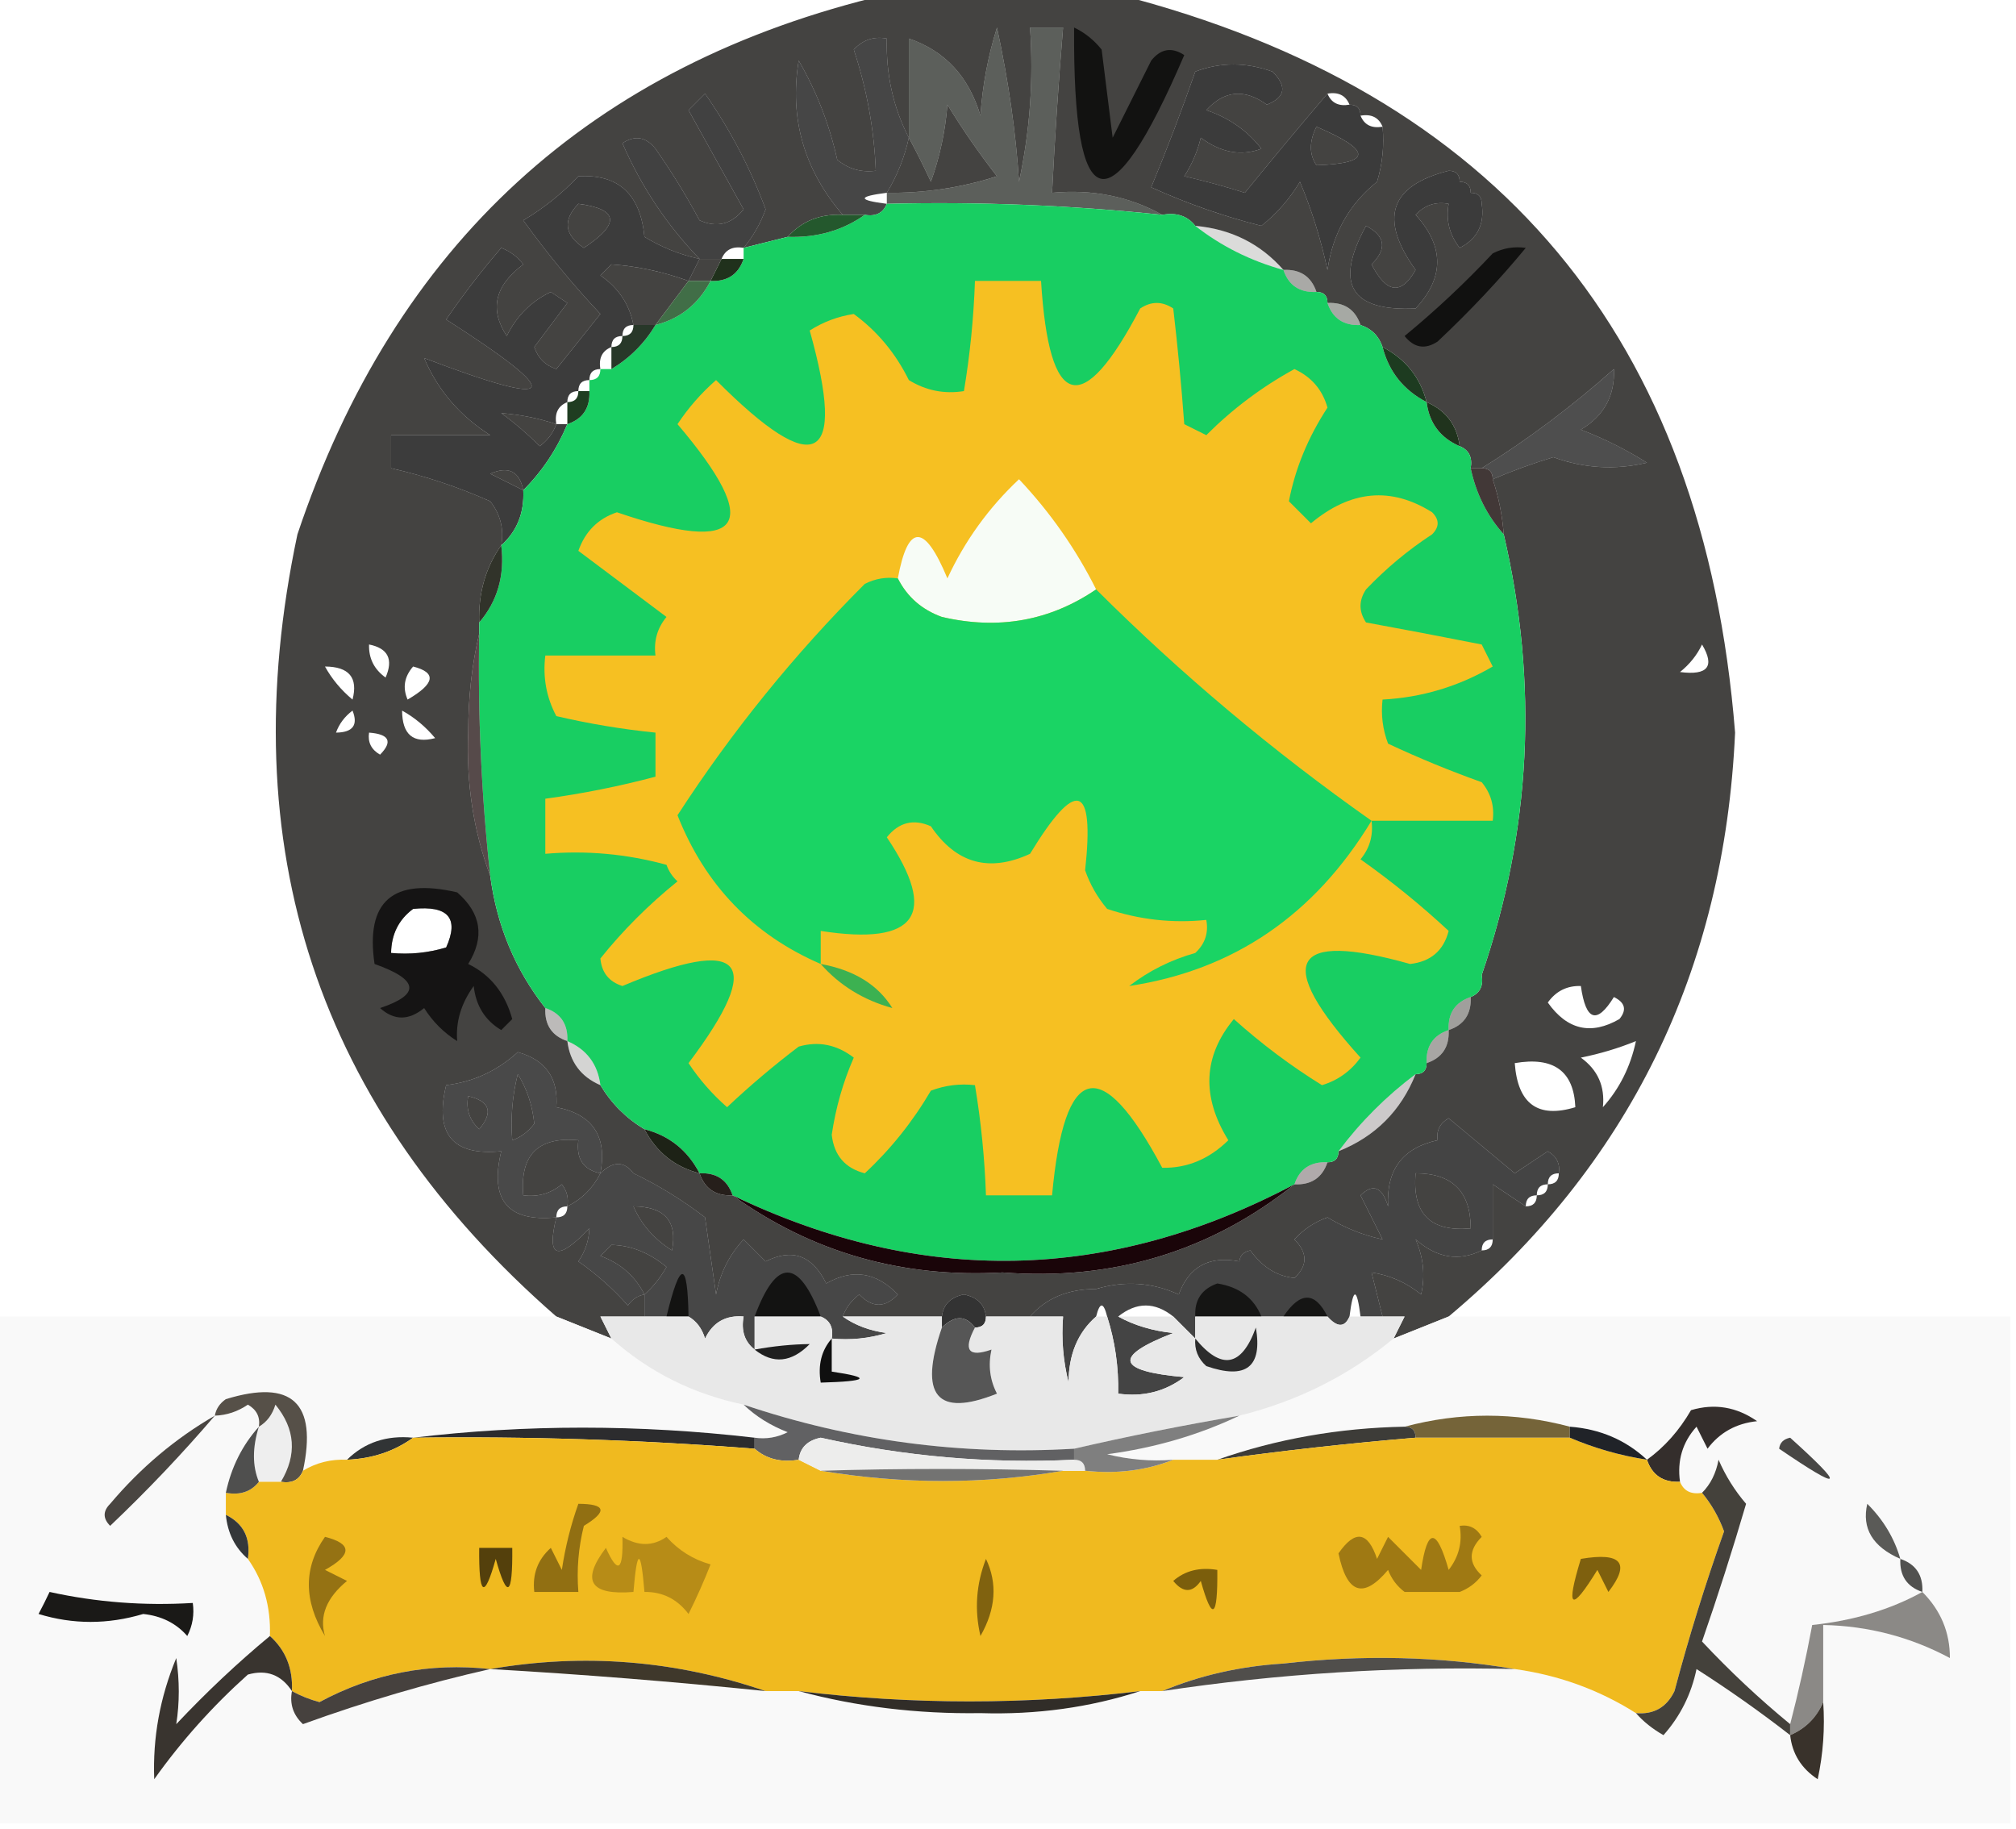 <?xml version="1.0" encoding="UTF-8"?>
<!DOCTYPE svg PUBLIC "-//W3C//DTD SVG 1.1//EN" "http://www.w3.org/Graphics/SVG/1.1/DTD/svg11.dtd">
<svg xmlns="http://www.w3.org/2000/svg" version="1.1" width="183px" height="166px" style="shape-rendering:geometricPrecision; text-rendering:geometricPrecision; image-rendering:optimizeQuality; fill-rule:evenodd; clip-rule:evenodd" xmlns:xlink="http://www.w3.org/1999/xlink">
<g><path style="opacity:0.78" fill="#100f0c" d="M 80.5,-0.5 C 87.5,-0.5 94.5,-0.5 101.5,-0.5C 135.987,8.341 154.654,30.675 157.5,66.5C 156.526,88.113 147.859,105.78 131.5,119.5C 129.833,120.167 128.167,120.833 126.5,121.5C 126.833,120.833 127.167,120.167 127.5,119.5C 130.447,118.219 132.781,116.219 134.5,113.5C 135.167,113.5 135.5,113.167 135.5,112.5C 136.833,111.833 137.833,110.833 138.5,109.5C 139.167,109.5 139.5,109.167 139.5,108.5C 140.167,108.5 140.5,108.167 140.5,107.5C 141.167,107.5 141.5,107.167 141.5,106.5C 142.364,105.312 143.364,104.145 144.5,103C 138.261,104.303 135.428,101.803 136,95.5C 137.113,94.695 138.279,94.028 139.5,93.5C 138.37,88.927 140.037,85.761 144.5,84C 142.384,82.829 141.718,81.329 142.5,79.5C 145.032,82.229 148.032,84.229 151.5,85.5C 148.564,85.133 145.564,85.633 142.5,87C 143.252,87.671 143.586,88.504 143.5,89.5C 146.702,87.168 148.869,88.168 150,92.5C 154.084,83.244 155.751,73.577 155,63.5C 150.668,64.832 147.168,67.332 144.5,71C 143.5,71.667 142.5,71.667 141.5,71C 142.833,69.16 142.666,68.66 141,69.5C 140.099,76.372 137.933,82.705 134.5,88.5C 138.997,75.394 139.664,62.061 136.5,48.5C 139.319,54.037 140.652,60.037 140.5,66.5C 141.552,66.65 142.552,66.483 143.5,66C 146.64,63.772 149.306,61.105 151.5,58C 152.448,57.517 153.448,57.35 154.5,57.5C 154.007,48.688 151.34,40.688 146.5,33.5C 146.068,32.291 145.401,31.291 144.5,30.5C 143.593,34.431 142.426,34.431 141,30.5C 138.305,32.694 135.472,34.694 132.5,36.5C 132.167,36 131.833,35.5 131.5,35C 133.951,32.602 136.618,30.436 139.5,28.5C 138.068,26.703 138.401,25.37 140.5,24.5C 140.167,23.5 139.5,22.833 138.5,22.5C 137.5,20.833 136.167,19.5 134.5,18.5C 134.5,17.833 134.167,17.5 133.5,17.5C 133.5,16.833 133.167,16.5 132.5,16.5C 132.5,15.833 132.167,15.5 131.5,15.5C 129.777,13.782 127.777,12.449 125.5,11.5C 125.158,10.662 124.492,10.328 123.5,10.5C 123.5,9.833 123.167,9.5 122.5,9.5C 122.158,8.662 121.492,8.328 120.5,8.5C 119.22,7.069 117.553,6.402 115.5,6.5C 83.462,-4.989 57.295,3.011 37,30.5C 31.539,39.049 28.372,48.382 27.5,58.5C 28.93,58.421 30.264,58.754 31.5,59.5C 32.148,57.851 33.148,56.517 34.5,55.5C 35.439,57.053 36.606,58.387 38,59.5C 42.419,59.269 42.586,60.769 38.5,64C 40.037,65.11 40.703,66.61 40.5,68.5C 37.159,67.843 35.159,69.176 34.5,72.5C 33.561,70.947 32.394,69.613 31,68.5C 26.581,68.731 26.415,67.231 30.5,64C 28.951,62.786 27.785,61.286 27,59.5C 25.109,84.709 34.275,104.709 54.5,119.5C 54.833,120.167 55.167,120.833 55.5,121.5C 53.833,120.833 52.167,120.167 50.5,119.5C 28.806,100.583 20.972,76.916 27,48.5C 35.833,22.161 53.666,5.828 80.5,-0.5 Z M 115.5,6.5 C 117.553,6.402 119.22,7.069 120.5,8.5C 118.029,11.391 115.529,14.391 113,17.5C 111.189,16.922 109.355,16.422 107.5,16C 108.191,14.933 108.691,13.766 109,12.5C 110.832,13.858 112.665,14.192 114.5,13.5C 113.221,11.854 111.555,10.687 109.5,10C 111.138,8.199 112.972,8.032 115,9.5C 116.683,8.824 116.85,7.824 115.5,6.5 Z M 115.5,6.5 C 113.105,5.637 110.771,5.637 108.5,6.5C 107.26,10.056 105.927,13.556 104.5,17C 107.731,18.466 111.065,19.633 114.5,20.5C 115.892,19.395 117.059,18.061 118,16.5C 119.062,19.029 119.895,21.696 120.5,24.5C 120.983,21.177 122.483,18.51 125,16.5C 125.494,14.866 125.66,13.199 125.5,11.5C 127.777,12.449 129.777,13.782 131.5,15.5C 126.152,16.844 125.152,19.844 128.5,24.5C 127.193,26.807 125.86,26.64 124.5,24C 125.923,22.588 125.756,21.421 124,20.5C 121.106,25.783 122.606,28.283 128.5,28C 131.113,25.205 131.113,22.371 128.5,19.5C 129.325,18.614 130.325,18.281 131.5,18.5C 131.238,19.978 131.571,21.311 132.5,22.5C 134.111,21.68 134.778,20.346 134.5,18.5C 136.167,19.5 137.5,20.833 138.5,22.5C 139.5,22.833 140.167,23.5 140.5,24.5C 138.401,25.37 138.068,26.703 139.5,28.5C 136.618,30.436 133.951,32.602 131.5,35C 131.833,35.5 132.167,36 132.5,36.5C 135.472,34.694 138.305,32.694 141,30.5C 142.426,34.431 143.593,34.431 144.5,30.5C 145.401,31.291 146.068,32.291 146.5,33.5C 142.681,36.898 138.681,39.898 134.5,42.5C 134.167,42.5 133.833,42.5 133.5,42.5C 133.672,41.508 133.338,40.842 132.5,40.5C 132.262,38.596 131.262,37.262 129.5,36.5C 128.92,34.251 127.587,32.585 125.5,31.5C 125.167,30.5 124.5,29.833 123.5,29.5C 123.027,28.094 122.027,27.427 120.5,27.5C 120.5,26.833 120.167,26.5 119.5,26.5C 119.027,25.094 118.027,24.427 116.5,24.5C 114.421,22.127 111.754,20.794 108.5,20.5C 107.791,19.596 106.791,19.263 105.5,19.5C 102.493,17.826 99.159,17.159 95.5,17.5C 95.751,12.493 96.084,7.493 96.5,2.5C 95.5,2.5 94.5,2.5 93.5,2.5C 93.827,7.214 93.493,11.88 92.5,16.5C 92.223,12.086 91.556,7.419 90.5,2.5C 89.682,5.107 89.182,7.774 89,10.5C 87.942,6.947 85.775,4.614 82.5,3.5C 82.5,6.5 82.5,9.5 82.5,12.5C 81.087,9.781 80.42,6.781 80.5,3.5C 79.325,3.281 78.325,3.614 77.5,4.5C 78.681,8.072 79.348,11.738 79.5,15.5C 78.178,15.67 77.011,15.337 76,14.5C 75.284,11.28 74.117,8.28 72.5,5.5C 71.645,10.741 72.978,15.408 76.5,19.5C 74.447,19.402 72.78,20.069 71.5,21.5C 70.167,21.833 68.833,22.167 67.5,22.5C 68.355,21.469 69.022,20.303 69.5,19C 68.121,15.28 66.287,11.78 64,8.5C 63.5,9 63,9.5 62.5,10C 64.167,13 65.833,16 67.5,19C 66.407,20.365 65.074,20.699 63.5,20C 62.292,17.75 60.959,15.583 59.5,13.5C 58.635,12.417 57.635,12.251 56.5,13C 58.224,16.959 60.557,20.459 63.5,23.5C 61.742,23.123 60.075,22.456 58.5,21.5C 58.129,17.619 56.129,15.786 52.5,16C 51.016,17.574 49.349,18.907 47.5,20C 49.645,22.979 51.978,25.812 54.5,28.5C 53.167,30.167 51.833,31.833 50.5,33.5C 49.5,33.167 48.833,32.5 48.5,31.5C 49.5,30.167 50.5,28.833 51.5,27.5C 51,27.167 50.5,26.833 50,26.5C 48.233,27.34 46.899,28.673 46,30.5C 44.411,28.088 44.911,25.922 47.5,24C 46.975,23.308 46.308,22.808 45.5,22.5C 43.712,24.576 42.046,26.743 40.5,29C 51.477,36.021 50.81,37.188 38.5,32.5C 39.74,35.412 41.74,37.746 44.5,39.5C 41.5,39.5 38.5,39.5 35.5,39.5C 35.5,40.5 35.5,41.5 35.5,42.5C 38.573,43.199 41.573,44.199 44.5,45.5C 45.429,46.689 45.762,48.022 45.5,49.5C 44.076,51.514 43.41,53.848 43.5,56.5C 43.5,56.833 43.5,57.167 43.5,57.5C 42.835,60.314 42.502,63.314 42.5,66.5C 42.316,71.107 42.983,75.441 44.5,79.5C 45.097,84.017 46.763,88.017 49.5,91.5C 49.427,93.027 50.094,94.027 51.5,94.5C 51.738,96.404 52.738,97.738 54.5,98.5C 55.5,100.167 56.833,101.5 58.5,102.5C 59.585,104.587 61.251,105.92 63.5,106.5C 63.973,107.906 64.973,108.573 66.5,108.5C 73.717,113.684 81.883,116.017 91,115.5C 101.003,116.277 109.836,113.611 117.5,107.5C 119.027,107.573 120.027,106.906 120.5,105.5C 121.167,105.5 121.5,105.167 121.5,104.5C 124.833,103.167 127.167,100.833 128.5,97.5C 129.167,97.5 129.5,97.167 129.5,96.5C 130.906,96.027 131.573,95.027 131.5,93.5C 132.906,93.027 133.573,92.027 133.5,90.5C 134.338,90.158 134.672,89.492 134.5,88.5C 137.933,82.705 140.099,76.372 141,69.5C 142.666,68.66 142.833,69.16 141.5,71C 142.5,71.667 143.5,71.667 144.5,71C 147.168,67.332 150.668,64.832 155,63.5C 155.751,73.577 154.084,83.244 150,92.5C 148.869,88.168 146.702,87.168 143.5,89.5C 143.586,88.504 143.252,87.671 142.5,87C 145.564,85.633 148.564,85.133 151.5,85.5C 148.032,84.229 145.032,82.229 142.5,79.5C 141.718,81.329 142.384,82.829 144.5,84C 140.037,85.761 138.37,88.927 139.5,93.5C 138.279,94.028 137.113,94.695 136,95.5C 135.428,101.803 138.261,104.303 144.5,103C 143.364,104.145 142.364,105.312 141.5,106.5C 141.631,105.624 141.298,104.957 140.5,104.5C 139.5,105.167 138.5,105.833 137.5,106.5C 135.5,104.833 133.5,103.167 131.5,101.5C 130.702,101.957 130.369,102.624 130.5,103.5C 127.325,104.182 125.825,106.182 126,109.5C 125.465,107.729 124.631,107.396 123.5,108.5C 124.18,109.86 124.847,111.193 125.5,112.5C 123.742,112.123 122.075,111.456 120.5,110.5C 119.328,110.919 118.328,111.585 117.5,112.5C 118.711,113.72 118.711,114.887 117.5,116C 115.924,115.848 114.591,115.015 113.5,113.5C 112.893,113.624 112.56,113.957 112.5,114.5C 109.762,113.965 107.928,114.965 107,117.5C 104.599,116.398 102.099,116.231 99.5,117C 96.949,117.002 94.949,117.836 93.5,119.5C 92.167,119.5 90.833,119.5 89.5,119.5C 89.38,118.414 88.713,117.747 87.5,117.5C 86.287,117.747 85.62,118.414 85.5,119.5C 82.5,119.5 79.5,119.5 76.5,119.5C 76.783,118.711 77.283,118.044 78,117.5C 79.183,118.731 80.349,118.731 81.5,117.5C 79.549,115.467 77.382,115.134 75,116.5C 73.742,113.945 71.909,113.278 69.5,114.5C 68.833,113.833 68.167,113.167 67.5,112.5C 66.194,113.912 65.36,115.579 65,117.5C 64.667,115.167 64.333,112.833 64,110.5C 61.931,108.915 59.764,107.581 57.5,106.5C 56.652,105.375 55.652,105.375 54.5,106.5C 55.138,103.144 53.804,101.144 50.5,100.5C 50.707,97.873 49.54,96.207 47,95.5C 45.14,97.201 42.973,98.201 40.5,98.5C 39.425,102.938 41.092,104.938 45.5,104.5C 44.425,108.938 46.092,110.938 50.5,110.5C 49.588,114.204 50.588,114.538 53.5,111.5C 53.461,112.583 53.127,113.583 52.5,114.5C 54.149,115.648 55.649,116.981 57,118.5C 57.383,117.944 57.883,117.611 58.5,117.5C 58.5,118.167 58.5,118.833 58.5,119.5C 57.167,119.5 55.833,119.5 54.5,119.5C 34.275,104.709 25.109,84.709 27,59.5C 27.785,61.286 28.951,62.786 30.5,64C 26.415,67.231 26.581,68.731 31,68.5C 32.394,69.613 33.561,70.947 34.5,72.5C 35.159,69.176 37.159,67.843 40.5,68.5C 40.703,66.61 40.037,65.11 38.5,64C 42.586,60.769 42.419,59.269 38,59.5C 36.606,58.387 35.439,57.053 34.5,55.5C 33.148,56.517 32.148,57.851 31.5,59.5C 30.264,58.754 28.93,58.421 27.5,58.5C 28.372,48.382 31.539,39.049 37,30.5C 57.295,3.011 83.462,-4.989 115.5,6.5 Z M 80.5,17.5 C 81.441,15.95 82.108,14.284 82.5,12.5C 83.161,13.717 83.828,15.051 84.5,16.5C 85.314,14.234 85.814,11.9 86,9.5C 87.377,11.754 88.877,13.921 90.5,16C 87.243,17.043 83.91,17.543 80.5,17.5 Z M 119.5,11.5 C 124.552,13.663 124.552,14.83 119.5,15C 118.829,14.014 118.829,12.847 119.5,11.5 Z M 52.5,18.5 C 56.157,18.974 56.324,20.307 53,22.5C 51.232,21.318 51.065,19.985 52.5,18.5 Z M 62.5,25.5 C 61.5,26.833 60.5,28.167 59.5,29.5C 58.833,29.5 58.167,29.5 57.5,29.5C 57.141,27.629 56.141,26.129 54.5,25C 54.833,24.667 55.167,24.333 55.5,24C 57.831,24.157 60.164,24.657 62.5,25.5 Z M 63.5,23.5 C 64.167,23.5 64.833,23.5 65.5,23.5C 65.167,24.167 64.833,24.833 64.5,25.5C 63.833,25.5 63.167,25.5 62.5,25.5C 62.833,24.833 63.167,24.167 63.5,23.5 Z M 146.5,33.5 C 151.34,40.688 154.007,48.688 154.5,57.5C 153.448,57.35 152.448,57.517 151.5,58C 149.306,61.105 146.64,63.772 143.5,66C 142.552,66.483 141.552,66.65 140.5,66.5C 140.652,60.037 139.319,54.037 136.5,48.5C 136.371,46.784 136.038,45.117 135.5,43.5C 137.267,42.743 139.1,42.077 141,41.5C 143.787,42.517 146.62,42.684 149.5,42C 147.623,40.815 145.623,39.815 143.5,39C 145.607,37.736 146.607,35.903 146.5,33.5 Z M 45.5,37.5 C 47.216,37.629 48.883,37.962 50.5,38.5C 50.217,39.289 49.717,39.956 49,40.5C 47.855,39.364 46.688,38.364 45.5,37.5 Z M 47.5,44.5 C 46.527,44.013 45.527,43.513 44.5,43C 46.157,42.275 47.157,42.775 47.5,44.5 Z M 33.5,58.5 C 35.225,58.843 35.725,59.843 35,61.5C 33.961,60.756 33.461,59.756 33.5,58.5 Z M 154.5,58.5 C 155.688,60.496 155.021,61.329 152.5,61C 153.381,60.292 154.047,59.458 154.5,58.5 Z M 29.5,60.5 C 31.686,60.511 32.519,61.511 32,63.5C 30.955,62.627 30.122,61.627 29.5,60.5 Z M 37.5,60.5 C 39.657,61.053 39.49,62.053 37,63.5C 36.53,62.423 36.697,61.423 37.5,60.5 Z M 30.5,66.5 C 30.783,65.711 31.283,65.044 32,64.5C 32.528,65.816 32.028,66.483 30.5,66.5 Z M 36.5,64.5 C 37.627,65.122 38.627,65.955 39.5,67C 37.511,67.519 36.511,66.686 36.5,64.5 Z M 33.5,66.5 C 35.337,66.639 35.67,67.306 34.5,68.5C 33.703,68.043 33.369,67.376 33.5,66.5 Z M 37.5,82.5 C 40.694,82.176 41.694,83.342 40.5,86C 38.866,86.493 37.199,86.66 35.5,86.5C 35.527,84.801 36.194,83.467 37.5,82.5 Z M 143.5,89.5 C 143.952,92.674 144.952,93.007 146.5,90.5C 147.521,91.002 147.688,91.668 147,92.5C 144.427,93.983 142.26,93.483 140.5,91C 141.244,89.961 142.244,89.461 143.5,89.5 Z M 148.5,94.5 C 148.008,96.819 147.008,98.819 145.5,100.5C 145.703,98.61 145.037,97.11 143.5,96C 145.247,95.648 146.914,95.148 148.5,94.5 Z M 137.5,96.5 C 141.029,95.889 142.862,97.223 143,100.5C 139.603,101.539 137.77,100.206 137.5,96.5 Z M 46.5,103.5 C 46.338,101.473 46.505,99.473 47,97.5C 47.824,98.808 48.324,100.308 48.5,102C 47.956,102.717 47.289,103.217 46.5,103.5 Z M 42.5,99.5 C 44.465,99.948 44.798,100.948 43.5,102.5C 42.614,101.675 42.281,100.675 42.5,99.5 Z M 54.5,106.5 C 53.833,107.833 52.833,108.833 51.5,109.5C 51.631,108.761 51.464,108.094 51,107.5C 49.989,108.337 48.822,108.67 47.5,108.5C 47.183,104.828 48.849,103.162 52.5,103.5C 52.285,105.179 52.952,106.179 54.5,106.5 Z M 128.5,106.5 C 131.833,106.5 133.5,108.167 133.5,111.5C 129.849,111.838 128.183,110.172 128.5,106.5 Z M 135.5,107.5 C 136.5,108.167 137.5,108.833 138.5,109.5C 137.833,110.833 136.833,111.833 135.5,112.5C 135.5,110.833 135.5,109.167 135.5,107.5 Z M 57.5,109.5 C 60.342,109.528 61.509,110.862 61,113.5C 59.373,112.468 58.207,111.134 57.5,109.5 Z M 58.5,117.5 C 57.657,115.827 56.324,114.66 54.5,114C 54.833,113.667 55.167,113.333 55.5,113C 57.279,113.044 58.945,113.711 60.5,115C 59.934,115.995 59.267,116.828 58.5,117.5 Z M 128.5,112.5 C 130.423,114.19 132.423,114.523 134.5,113.5C 132.781,116.219 130.447,118.219 127.5,119.5C 126.833,119.5 126.167,119.5 125.5,119.5C 125.167,118.167 124.833,116.833 124.5,115.5C 126.17,115.751 127.67,116.418 129,117.5C 129.384,115.803 129.218,114.137 128.5,112.5 Z M 62.5,119.5 C 61.833,119.5 61.167,119.5 60.5,119.5C 61.75,114.36 62.416,114.36 62.5,119.5 Z M 74.5,119.5 C 72.5,119.5 70.5,119.5 68.5,119.5C 70.478,114.18 72.478,114.18 74.5,119.5 Z M 114.5,119.5 C 112.5,119.5 110.5,119.5 108.5,119.5C 108.415,118.005 109.081,117.005 110.5,116.5C 112.483,116.815 113.816,117.815 114.5,119.5 Z M 120.5,119.5 C 119.167,119.5 117.833,119.5 116.5,119.5C 118.032,117.219 119.366,117.219 120.5,119.5 Z"/></g>
<g><path style="opacity:0.767" fill="#000000" d="M 115.5,6.5 C 116.85,7.824 116.683,8.824 115,9.5C 112.972,8.032 111.138,8.199 109.5,10C 111.555,10.687 113.221,11.854 114.5,13.5C 112.665,14.192 110.832,13.858 109,12.5C 108.691,13.766 108.191,14.933 107.5,16C 109.355,16.422 111.189,16.922 113,17.5C 115.529,14.391 118.029,11.391 120.5,8.5C 120.842,9.338 121.508,9.672 122.5,9.5C 123.167,9.5 123.5,9.833 123.5,10.5C 123.842,11.338 124.508,11.672 125.5,11.5C 125.66,13.199 125.494,14.866 125,16.5C 122.483,18.51 120.983,21.177 120.5,24.5C 119.895,21.696 119.062,19.029 118,16.5C 117.059,18.061 115.892,19.395 114.5,20.5C 111.065,19.633 107.731,18.466 104.5,17C 105.927,13.556 107.26,10.056 108.5,6.5C 110.771,5.637 113.105,5.637 115.5,6.5 Z M 119.5,11.5 C 118.829,12.847 118.829,14.014 119.5,15C 124.552,14.83 124.552,13.663 119.5,11.5 Z"/></g>
<g><path style="opacity:0.725" fill="#010000" d="M 82.5,12.5 C 82.108,14.284 81.441,15.95 80.5,17.5C 77.833,17.833 77.833,18.167 80.5,18.5C 80.158,19.338 79.492,19.672 78.5,19.5C 77.833,19.5 77.167,19.5 76.5,19.5C 72.978,15.408 71.645,10.741 72.5,5.5C 74.117,8.28 75.284,11.28 76,14.5C 77.011,15.337 78.178,15.67 79.5,15.5C 79.348,11.738 78.681,8.072 77.5,4.5C 78.325,3.614 79.325,3.281 80.5,3.5C 80.42,6.781 81.087,9.781 82.5,12.5 Z"/></g>
<g><path style="opacity:0.735" fill="#000000" d="M 97.5,2.5 C 98.458,2.953 99.292,3.619 100,4.5C 100.333,7.167 100.667,9.833 101,12.5C 102.167,10.167 103.333,7.833 104.5,5.5C 105.365,4.417 106.365,4.251 107.5,5C 100.719,20.79 97.386,19.956 97.5,2.5 Z"/></g>
<g><path style="opacity:0.657" fill="#080d07" d="M 105.5,19.5 C 97.2,18.629 88.867,18.295 80.5,18.5C 80.5,18.167 80.5,17.833 80.5,17.5C 83.91,17.543 87.243,17.043 90.5,16C 88.877,13.921 87.377,11.754 86,9.5C 85.814,11.9 85.314,14.234 84.5,16.5C 83.828,15.051 83.161,13.717 82.5,12.5C 82.5,9.5 82.5,6.5 82.5,3.5C 85.775,4.614 87.942,6.947 89,10.5C 89.182,7.774 89.682,5.107 90.5,2.5C 91.556,7.419 92.223,12.086 92.5,16.5C 93.493,11.88 93.827,7.214 93.5,2.5C 94.5,2.5 95.5,2.5 96.5,2.5C 96.084,7.493 95.751,12.493 95.5,17.5C 99.159,17.159 102.493,17.826 105.5,19.5 Z"/></g>
<g><path style="opacity:0.745" fill="#000000" d="M 67.5,22.5 C 66.508,22.328 65.842,22.662 65.5,23.5C 64.833,23.5 64.167,23.5 63.5,23.5C 60.557,20.459 58.224,16.959 56.5,13C 57.635,12.251 58.635,12.417 59.5,13.5C 60.959,15.583 62.292,17.75 63.5,20C 65.074,20.699 66.407,20.365 67.5,19C 65.833,16 64.167,13 62.5,10C 63,9.5 63.5,9 64,8.5C 66.287,11.78 68.121,15.28 69.5,19C 69.022,20.303 68.355,21.469 67.5,22.5 Z"/></g>
<g><path style="opacity:0.763" fill="#010100" d="M 63.5,23.5 C 63.167,24.167 62.833,24.833 62.5,25.5C 60.164,24.657 57.831,24.157 55.5,24C 55.167,24.333 54.833,24.667 54.5,25C 56.141,26.129 57.141,27.629 57.5,29.5C 56.833,29.5 56.5,29.833 56.5,30.5C 55.833,30.5 55.5,30.833 55.5,31.5C 54.662,31.842 54.328,32.508 54.5,33.5C 53.833,33.5 53.5,33.833 53.5,34.5C 52.833,34.5 52.5,34.833 52.5,35.5C 51.833,35.5 51.5,35.833 51.5,36.5C 50.662,36.842 50.328,37.508 50.5,38.5C 50.833,38.5 51.167,38.5 51.5,38.5C 50.551,40.777 49.218,42.777 47.5,44.5C 47.598,46.553 46.931,48.22 45.5,49.5C 45.762,48.022 45.429,46.689 44.5,45.5C 41.573,44.199 38.573,43.199 35.5,42.5C 35.5,41.5 35.5,40.5 35.5,39.5C 38.5,39.5 41.5,39.5 44.5,39.5C 41.74,37.746 39.74,35.412 38.5,32.5C 50.81,37.188 51.477,36.021 40.5,29C 42.046,26.743 43.712,24.576 45.5,22.5C 46.308,22.808 46.975,23.308 47.5,24C 44.911,25.922 44.411,28.088 46,30.5C 46.899,28.673 48.233,27.34 50,26.5C 50.5,26.833 51,27.167 51.5,27.5C 50.5,28.833 49.5,30.167 48.5,31.5C 48.833,32.5 49.5,33.167 50.5,33.5C 51.833,31.833 53.167,30.167 54.5,28.5C 51.978,25.812 49.645,22.979 47.5,20C 49.349,18.907 51.016,17.574 52.5,16C 56.129,15.786 58.129,17.619 58.5,21.5C 60.075,22.456 61.742,23.123 63.5,23.5 Z M 52.5,18.5 C 51.065,19.985 51.232,21.318 53,22.5C 56.324,20.307 56.157,18.974 52.5,18.5 Z M 45.5,37.5 C 47.216,37.629 48.883,37.962 50.5,38.5C 50.217,39.289 49.717,39.956 49,40.5C 47.855,39.364 46.688,38.364 45.5,37.5 Z M 47.5,44.5 C 47.157,42.775 46.157,42.275 44.5,43C 45.527,43.513 46.527,44.013 47.5,44.5 Z"/></g>
<g><path style="opacity:0.766" fill="#000000" d="M 131.5,15.5 C 132.167,15.5 132.5,15.833 132.5,16.5C 133.167,16.5 133.5,16.833 133.5,17.5C 134.167,17.5 134.5,17.833 134.5,18.5C 134.778,20.346 134.111,21.68 132.5,22.5C 131.571,21.311 131.238,19.978 131.5,18.5C 130.325,18.281 129.325,18.614 128.5,19.5C 131.113,22.371 131.113,25.205 128.5,28C 122.606,28.283 121.106,25.783 124,20.5C 125.756,21.421 125.923,22.588 124.5,24C 125.86,26.64 127.193,26.807 128.5,24.5C 125.152,19.844 126.152,16.844 131.5,15.5 Z"/></g>
<g><path style="opacity:1" fill="#18ce62" d="M 80.5,18.5 C 88.867,18.295 97.2,18.629 105.5,19.5C 106.791,19.263 107.791,19.596 108.5,20.5C 110.849,22.341 113.515,23.674 116.5,24.5C 116.973,25.906 117.973,26.573 119.5,26.5C 120.167,26.5 120.5,26.833 120.5,27.5C 120.973,28.906 121.973,29.573 123.5,29.5C 124.5,29.833 125.167,30.5 125.5,31.5C 126.08,33.749 127.413,35.415 129.5,36.5C 129.738,38.404 130.738,39.738 132.5,40.5C 133.338,40.842 133.672,41.508 133.5,42.5C 133.992,44.819 134.992,46.819 136.5,48.5C 139.664,62.061 138.997,75.394 134.5,88.5C 134.672,89.492 134.338,90.158 133.5,90.5C 132.094,90.973 131.427,91.973 131.5,93.5C 130.094,93.973 129.427,94.973 129.5,96.5C 129.5,97.167 129.167,97.5 128.5,97.5C 125.833,99.5 123.5,101.833 121.5,104.5C 121.5,105.167 121.167,105.5 120.5,105.5C 118.973,105.427 117.973,106.094 117.5,107.5C 100.661,116.412 83.661,116.746 66.5,108.5C 66.027,107.094 65.027,106.427 63.5,106.5C 62.415,104.413 60.749,103.08 58.5,102.5C 56.833,101.5 55.5,100.167 54.5,98.5C 54.262,96.596 53.262,95.262 51.5,94.5C 51.573,92.973 50.906,91.973 49.5,91.5C 46.763,88.017 45.097,84.017 44.5,79.5C 43.698,72.196 43.365,64.862 43.5,57.5C 43.5,57.167 43.5,56.833 43.5,56.5C 45.163,54.562 45.829,52.228 45.5,49.5C 46.931,48.22 47.598,46.553 47.5,44.5C 49.218,42.777 50.551,40.777 51.5,38.5C 52.906,38.027 53.573,37.027 53.5,35.5C 53.5,35.167 53.5,34.833 53.5,34.5C 54.167,34.5 54.5,34.167 54.5,33.5C 54.833,33.5 55.167,33.5 55.5,33.5C 57.167,32.5 58.5,31.167 59.5,29.5C 61.749,28.92 63.415,27.587 64.5,25.5C 66.027,25.573 67.027,24.906 67.5,23.5C 67.5,23.167 67.5,22.833 67.5,22.5C 68.833,22.167 70.167,21.833 71.5,21.5C 74.152,21.59 76.486,20.924 78.5,19.5C 79.492,19.672 80.158,19.338 80.5,18.5 Z"/></g>
<g><path style="opacity:1" fill="#24582d" d="M 76.5,19.5 C 77.167,19.5 77.833,19.5 78.5,19.5C 76.486,20.924 74.152,21.59 71.5,21.5C 72.78,20.069 74.447,19.402 76.5,19.5 Z"/></g>
<g><path style="opacity:0.149" fill="#14130b" d="M 108.5,20.5 C 111.754,20.794 114.421,22.127 116.5,24.5C 113.515,23.674 110.849,22.341 108.5,20.5 Z"/></g>
<g><path style="opacity:0.75" fill="#000000" d="M 138.5,22.5 C 136.116,25.391 133.449,28.224 130.5,31C 129.365,31.749 128.365,31.583 127.5,30.5C 130.317,28.183 132.984,25.683 135.5,23C 136.448,22.517 137.448,22.351 138.5,22.5 Z"/></g>
<g><path style="opacity:1" fill="#20311c" d="M 65.5,23.5 C 66.167,23.5 66.833,23.5 67.5,23.5C 67.027,24.906 66.027,25.573 64.5,25.5C 64.833,24.833 65.167,24.167 65.5,23.5 Z"/></g>
<g><path style="opacity:0.369" fill="#17170f" d="M 116.5,24.5 C 118.027,24.427 119.027,25.094 119.5,26.5C 117.973,26.573 116.973,25.906 116.5,24.5 Z"/></g>
<g><path style="opacity:1" fill="#f6c022" d="M 124.5,74.5 C 124.67,75.822 124.337,76.989 123.5,78C 126.336,80.007 129.003,82.174 131.5,84.5C 131.038,86.291 129.871,87.291 128,87.5C 117.107,84.439 115.607,87.273 123.5,96C 122.601,97.236 121.434,98.07 120,98.5C 117.172,96.749 114.505,94.749 112,92.5C 109.216,95.869 109.049,99.536 111.5,103.5C 109.76,105.211 107.76,106.044 105.5,106C 99.941,95.59 96.608,96.423 95.5,108.5C 93.5,108.5 91.5,108.5 89.5,108.5C 89.384,105.14 89.051,101.807 88.5,98.5C 87.127,98.343 85.793,98.51 84.5,99C 82.85,101.813 80.85,104.313 78.5,106.5C 76.709,106.038 75.709,104.871 75.5,103C 75.861,100.551 76.528,98.218 77.5,96C 75.956,94.813 74.289,94.48 72.5,95C 70.241,96.715 68.074,98.548 66,100.5C 64.647,99.315 63.48,97.981 62.5,96.5C 69.527,87.183 67.527,84.85 56.5,89.5C 55.28,89.113 54.614,88.28 54.5,87C 56.535,84.46 58.868,82.126 61.5,80C 61.043,79.586 60.709,79.086 60.5,78.5C 56.893,77.511 53.226,77.177 49.5,77.5C 49.5,75.833 49.5,74.167 49.5,72.5C 52.877,72.04 56.211,71.374 59.5,70.5C 59.5,69.167 59.5,67.833 59.5,66.5C 56.478,66.196 53.478,65.696 50.5,65C 49.594,63.3 49.261,61.467 49.5,59.5C 52.833,59.5 56.167,59.5 59.5,59.5C 59.33,58.178 59.663,57.011 60.5,56C 57.833,54 55.167,52 52.5,50C 53.119,48.243 54.286,47.076 56,46.5C 67.532,50.434 69.365,47.768 61.5,38.5C 62.48,37.019 63.647,35.685 65,34.5C 74.064,43.602 76.897,42.102 73.5,30C 74.729,29.219 76.062,28.719 77.5,28.5C 79.622,30.05 81.289,32.05 82.5,34.5C 84.045,35.452 85.712,35.785 87.5,35.5C 88.051,32.193 88.384,28.86 88.5,25.5C 90.5,25.5 92.5,25.5 94.5,25.5C 95.226,37.221 98.226,38.054 103.5,28C 104.5,27.333 105.5,27.333 106.5,28C 106.908,31.479 107.242,34.979 107.5,38.5C 108.167,38.833 108.833,39.167 109.5,39.5C 111.884,37.115 114.55,35.115 117.5,33.5C 119.046,34.212 120.046,35.378 120.5,37C 118.733,39.707 117.566,42.541 117,45.5C 117.667,46.167 118.333,46.833 119,47.5C 122.61,44.49 126.277,44.157 130,46.5C 130.667,47.167 130.667,47.833 130,48.5C 127.815,49.928 125.815,51.595 124,53.5C 123.333,54.5 123.333,55.5 124,56.5C 127.459,57.133 130.959,57.8 134.5,58.5C 134.833,59.167 135.167,59.833 135.5,60.5C 132.407,62.309 129.074,63.309 125.5,63.5C 125.343,64.873 125.51,66.207 126,67.5C 128.761,68.796 131.595,69.963 134.5,71C 135.337,72.011 135.67,73.178 135.5,74.5C 131.833,74.5 128.167,74.5 124.5,74.5 Z"/></g>
<g><path style="opacity:0.38" fill="#161d12" d="M 120.5,27.5 C 122.027,27.427 123.027,28.094 123.5,29.5C 121.973,29.573 120.973,28.906 120.5,27.5 Z"/></g>
<g><path style="opacity:0.875" fill="#26592d" d="M 62.5,25.5 C 63.167,25.5 63.833,25.5 64.5,25.5C 63.415,27.587 61.749,28.92 59.5,29.5C 60.5,28.167 61.5,26.833 62.5,25.5 Z"/></g>
<g><path style="opacity:0.918" fill="#162817" d="M 57.5,29.5 C 58.167,29.5 58.833,29.5 59.5,29.5C 58.5,31.167 57.167,32.5 55.5,33.5C 55.5,32.833 55.5,32.167 55.5,31.5C 56.167,31.5 56.5,31.167 56.5,30.5C 57.167,30.5 57.5,30.167 57.5,29.5 Z"/></g>
<g><path style="opacity:1" fill="#1d3b20" d="M 125.5,31.5 C 127.587,32.585 128.92,34.251 129.5,36.5C 127.413,35.415 126.08,33.749 125.5,31.5 Z"/></g>
<g><path style="opacity:0.692" fill="#000000" d="M 146.5,33.5 C 146.607,35.903 145.607,37.736 143.5,39C 145.623,39.815 147.623,40.815 149.5,42C 146.62,42.684 143.787,42.517 141,41.5C 139.1,42.077 137.267,42.743 135.5,43.5C 135.5,42.833 135.167,42.5 134.5,42.5C 138.681,39.898 142.681,36.898 146.5,33.5 Z"/></g>
<g><path style="opacity:0.988" fill="#1d3b1f" d="M 52.5,35.5 C 52.833,35.5 53.167,35.5 53.5,35.5C 53.573,37.027 52.906,38.027 51.5,38.5C 51.5,37.833 51.5,37.167 51.5,36.5C 52.167,36.5 52.5,36.167 52.5,35.5 Z"/></g>
<g><path style="opacity:1" fill="#20331d" d="M 129.5,36.5 C 131.262,37.262 132.262,38.596 132.5,40.5C 130.738,39.738 129.738,38.404 129.5,36.5 Z"/></g>
<g><path style="opacity:1" fill="#f7fcf6" d="M 99.5,53.5 C 95.298,56.361 90.631,57.194 85.5,56C 83.676,55.34 82.343,54.173 81.5,52.5C 82.422,47.497 83.922,47.497 86,52.5C 87.586,49.081 89.752,46.081 92.5,43.5C 95.333,46.504 97.666,49.838 99.5,53.5 Z"/></g>
<g><path style="opacity:0.812" fill="#170a09" d="M 133.5,42.5 C 133.833,42.5 134.167,42.5 134.5,42.5C 135.167,42.5 135.5,42.833 135.5,43.5C 136.038,45.117 136.371,46.784 136.5,48.5C 134.992,46.819 133.992,44.819 133.5,42.5 Z"/></g>
<g><path style="opacity:1" fill="#1ad464" d="M 81.5,52.5 C 82.343,54.173 83.676,55.34 85.5,56C 90.631,57.194 95.298,56.361 99.5,53.5C 107.224,61.2 115.557,68.2 124.5,74.5C 119.311,83.063 111.978,88.063 102.5,89.5C 104.289,88.123 106.289,87.123 108.5,86.5C 109.386,85.675 109.719,84.675 109.5,83.5C 106.428,83.817 103.428,83.484 100.5,82.5C 99.617,81.452 98.95,80.285 98.5,79C 99.366,71.104 97.699,70.604 93.5,77.5C 89.791,79.215 86.791,78.382 84.5,75C 82.926,74.301 81.593,74.635 80.5,76C 85.219,83.025 83.219,85.859 74.5,84.5C 74.5,85.5 74.5,86.5 74.5,87.5C 68.334,84.833 64.001,80.333 61.5,74C 66.417,66.414 72.084,59.414 78.5,53C 79.448,52.517 80.448,52.35 81.5,52.5 Z"/></g>
<g><path style="opacity:0.906" fill="#1c1e14" d="M 45.5,49.5 C 45.829,52.228 45.163,54.562 43.5,56.5C 43.41,53.848 44.076,51.514 45.5,49.5 Z"/></g>
<g><path style="opacity:0.722" fill="#150505" d="M 43.5,57.5 C 43.365,64.862 43.698,72.196 44.5,79.5C 42.983,75.441 42.316,71.107 42.5,66.5C 42.502,63.314 42.835,60.314 43.5,57.5 Z"/></g>
<g><path style="opacity:0.694" fill="#000000" d="M 42.5,87.5 C 44.513,88.475 45.846,90.142 46.5,92.5C 46.167,92.833 45.833,93.167 45.5,93.5C 44.029,92.62 43.196,91.286 43,89.5C 41.859,91.078 41.359,92.745 41.5,94.5C 40.281,93.737 39.281,92.737 38.5,91.5C 37.109,92.645 35.776,92.645 34.5,91.5C 38.201,90.263 38.034,88.93 34,87.5C 33.157,81.808 35.657,79.641 41.5,81C 43.684,82.898 44.017,85.064 42.5,87.5 Z M 37.5,82.5 C 36.194,83.467 35.527,84.801 35.5,86.5C 37.199,86.66 38.866,86.493 40.5,86C 41.694,83.342 40.694,82.176 37.5,82.5 Z"/></g>
<g><path style="opacity:1" fill="#3cb151" d="M 74.5,87.5 C 77.519,88.045 79.686,89.379 81,91.5C 78.383,90.781 76.216,89.447 74.5,87.5 Z"/></g>
<g><path style="opacity:0.404" fill="#16120b" d="M 133.5,90.5 C 133.573,92.027 132.906,93.027 131.5,93.5C 131.427,91.973 132.094,90.973 133.5,90.5 Z"/></g>
<g><path style="opacity:0.282" fill="#140e08" d="M 49.5,91.5 C 50.906,91.973 51.573,92.973 51.5,94.5C 50.094,94.027 49.427,93.027 49.5,91.5 Z"/></g>
<g><path style="opacity:0.373" fill="#16120b" d="M 131.5,93.5 C 131.573,95.027 130.906,96.027 129.5,96.5C 129.427,94.973 130.094,93.973 131.5,93.5 Z"/></g>
<g><path style="opacity:0.712" fill="#000000" d="M 50.5,100.5 C 53.804,101.144 55.138,103.144 54.5,106.5C 52.952,106.179 52.285,105.179 52.5,103.5C 48.849,103.162 47.183,104.828 47.5,108.5C 48.822,108.67 49.989,108.337 51,107.5C 51.464,108.094 51.631,108.761 51.5,109.5C 50.833,109.5 50.5,109.833 50.5,110.5C 46.092,110.938 44.425,108.938 45.5,104.5C 41.092,104.938 39.425,102.938 40.5,98.5C 42.973,98.201 45.14,97.201 47,95.5C 49.54,96.207 50.707,97.873 50.5,100.5 Z M 46.5,103.5 C 47.289,103.217 47.956,102.717 48.5,102C 48.324,100.308 47.824,98.808 47,97.5C 46.505,99.473 46.338,101.473 46.5,103.5 Z M 42.5,99.5 C 42.281,100.675 42.614,101.675 43.5,102.5C 44.798,100.948 44.465,99.948 42.5,99.5 Z"/></g>
<g><path style="opacity:0.18" fill="#15150e" d="M 51.5,94.5 C 53.262,95.262 54.262,96.596 54.5,98.5C 52.738,97.738 51.738,96.404 51.5,94.5 Z"/></g>
<g><path style="opacity:0.747" fill="#060606" d="M 141.5,106.5 C 140.833,106.5 140.5,106.833 140.5,107.5C 139.833,107.5 139.5,107.833 139.5,108.5C 138.833,108.5 138.5,108.833 138.5,109.5C 137.5,108.833 136.5,108.167 135.5,107.5C 135.5,109.167 135.5,110.833 135.5,112.5C 134.833,112.5 134.5,112.833 134.5,113.5C 132.423,114.523 130.423,114.19 128.5,112.5C 129.218,114.137 129.384,115.803 129,117.5C 127.67,116.418 126.17,115.751 124.5,115.5C 124.833,116.833 125.167,118.167 125.5,119.5C 124.833,119.5 124.167,119.5 123.5,119.5C 123.167,116.833 122.833,116.833 122.5,119.5C 122.062,120.506 121.396,120.506 120.5,119.5C 119.366,117.219 118.032,117.219 116.5,119.5C 115.833,119.5 115.167,119.5 114.5,119.5C 113.816,117.815 112.483,116.815 110.5,116.5C 109.081,117.005 108.415,118.005 108.5,119.5C 108.5,120.167 108.5,120.833 108.5,121.5C 107.833,120.833 107.167,120.167 106.5,119.5C 104.833,118.167 103.167,118.167 101.5,119.5C 102.952,120.302 104.618,120.802 106.5,121C 101.003,123.125 101.337,124.459 107.5,125C 105.75,126.319 103.75,126.819 101.5,126.5C 101.552,124.097 101.219,121.764 100.5,119.5C 100.167,118.167 99.833,118.167 99.5,119.5C 97.836,120.949 97.002,122.949 97,125.5C 96.504,123.527 96.338,121.527 96.5,119.5C 95.5,119.5 94.5,119.5 93.5,119.5C 94.949,117.836 96.949,117.002 99.5,117C 102.099,116.231 104.599,116.398 107,117.5C 107.928,114.965 109.762,113.965 112.5,114.5C 112.56,113.957 112.893,113.624 113.5,113.5C 114.591,115.015 115.924,115.848 117.5,116C 118.711,114.887 118.711,113.72 117.5,112.5C 118.328,111.585 119.328,110.919 120.5,110.5C 122.075,111.456 123.742,112.123 125.5,112.5C 124.847,111.193 124.18,109.86 123.5,108.5C 124.631,107.396 125.465,107.729 126,109.5C 125.825,106.182 127.325,104.182 130.5,103.5C 130.369,102.624 130.702,101.957 131.5,101.5C 133.5,103.167 135.5,104.833 137.5,106.5C 138.5,105.833 139.5,105.167 140.5,104.5C 141.298,104.957 141.631,105.624 141.5,106.5 Z M 128.5,106.5 C 128.183,110.172 129.849,111.838 133.5,111.5C 133.5,108.167 131.833,106.5 128.5,106.5 Z M 114.5,119.5 C 112.5,119.5 110.5,119.5 108.5,119.5C 108.415,118.005 109.081,117.005 110.5,116.5C 112.483,116.815 113.816,117.815 114.5,119.5 Z M 120.5,119.5 C 119.167,119.5 117.833,119.5 116.5,119.5C 118.032,117.219 119.366,117.219 120.5,119.5 Z"/></g>
<g><path style="opacity:0.212" fill="#0f0306" d="M 128.5,97.5 C 127.167,100.833 124.833,103.167 121.5,104.5C 123.5,101.833 125.833,99.5 128.5,97.5 Z"/></g>
<g><path style="opacity:1" fill="#1d2216" d="M 58.5,102.5 C 60.749,103.08 62.415,104.413 63.5,106.5C 61.251,105.92 59.585,104.587 58.5,102.5 Z"/></g>
<g><path style="opacity:0.719" fill="#000000" d="M 57.5,106.5 C 59.764,107.581 61.931,108.915 64,110.5C 64.333,112.833 64.667,115.167 65,117.5C 65.36,115.579 66.194,113.912 67.5,112.5C 68.167,113.167 68.833,113.833 69.5,114.5C 71.909,113.278 73.742,113.945 75,116.5C 77.382,115.134 79.549,115.467 81.5,117.5C 80.349,118.731 79.183,118.731 78,117.5C 77.283,118.044 76.783,118.711 76.5,119.5C 77.609,120.29 78.942,120.79 80.5,121C 78.866,121.494 77.199,121.66 75.5,121.5C 75.672,120.508 75.338,119.842 74.5,119.5C 72.478,114.18 70.478,114.18 68.5,119.5C 68.5,120.5 68.5,121.5 68.5,122.5C 67.596,121.791 67.263,120.791 67.5,119.5C 65.876,119.36 64.71,120.027 64,121.5C 63.722,120.584 63.222,119.918 62.5,119.5C 62.416,114.36 61.75,114.36 60.5,119.5C 59.833,119.5 59.167,119.5 58.5,119.5C 58.5,118.833 58.5,118.167 58.5,117.5C 57.883,117.611 57.383,117.944 57,118.5C 55.649,116.981 54.149,115.648 52.5,114.5C 53.127,113.583 53.461,112.583 53.5,111.5C 50.588,114.538 49.588,114.204 50.5,110.5C 51.167,110.5 51.5,110.167 51.5,109.5C 52.833,108.833 53.833,107.833 54.5,106.5C 55.652,105.375 56.652,105.375 57.5,106.5 Z M 57.5,109.5 C 58.207,111.134 59.373,112.468 61,113.5C 61.509,110.862 60.342,109.528 57.5,109.5 Z M 58.5,117.5 C 59.267,116.828 59.934,115.995 60.5,115C 58.945,113.711 57.279,113.044 55.5,113C 55.167,113.333 54.833,113.667 54.5,114C 56.324,114.66 57.657,115.827 58.5,117.5 Z M 62.5,119.5 C 61.833,119.5 61.167,119.5 60.5,119.5C 61.75,114.36 62.416,114.36 62.5,119.5 Z M 74.5,119.5 C 72.5,119.5 70.5,119.5 68.5,119.5C 70.478,114.18 72.478,114.18 74.5,119.5 Z"/></g>
<g><path style="opacity:0.333" fill="#140104" d="M 120.5,105.5 C 120.027,106.906 119.027,107.573 117.5,107.5C 117.973,106.094 118.973,105.427 120.5,105.5 Z"/></g>
<g><path style="opacity:0.945" fill="#1a120e" d="M 63.5,106.5 C 65.027,106.427 66.027,107.094 66.5,108.5C 64.973,108.573 63.973,107.906 63.5,106.5 Z"/></g>
<g><path style="opacity:0.991" fill="#190408" d="M 117.5,107.5 C 109.836,113.611 101.003,116.277 91,115.5C 81.883,116.017 73.717,113.684 66.5,108.5C 83.661,116.746 100.661,116.412 117.5,107.5 Z"/></g>
<g><path style="opacity:0.797" fill="#000000" d="M 89.5,119.5 C 89.5,120.167 89.167,120.5 88.5,120.5C 87.652,119.375 86.652,119.375 85.5,120.5C 85.5,120.167 85.5,119.833 85.5,119.5C 85.62,118.414 86.287,117.747 87.5,117.5C 88.713,117.747 89.38,118.414 89.5,119.5 Z"/></g>
<g><path style="opacity:1" fill="#f9f9f9" d="M -0.5,119.5 C 16.5,119.5 33.5,119.5 50.5,119.5C 52.167,120.167 53.833,120.833 55.5,121.5C 58.914,124.54 62.914,126.54 67.5,127.5C 68.6,128.558 69.934,129.392 71.5,130C 70.552,130.483 69.552,130.649 68.5,130.5C 58.015,129.283 47.681,129.283 37.5,130.5C 35.102,130.259 33.102,130.926 31.5,132.5C 30.041,132.433 28.708,132.766 27.5,133.5C 28.827,127.326 26.494,125.159 20.5,127C 19.944,127.383 19.611,127.883 19.5,128.5C 20.583,128.461 21.583,128.127 22.5,127.5C 23.297,127.957 23.631,128.624 23.5,129.5C 21.992,131.181 20.992,133.181 20.5,135.5C 20.5,136.167 20.5,136.833 20.5,137.5C 20.66,139.153 21.326,140.486 22.5,141.5C 23.924,143.515 24.59,145.848 24.5,148.5C 21.562,150.934 18.729,153.601 16,156.5C 16.305,154.557 16.305,152.557 16,150.5C 14.52,154.072 13.854,157.738 14,161.5C 16.463,158.035 19.296,154.869 22.5,152C 24.193,151.516 25.527,152.016 26.5,153.5C 26.281,154.675 26.614,155.675 27.5,156.5C 33.178,154.442 38.845,152.775 44.5,151.5C 52.85,151.979 61.183,152.645 69.5,153.5C 70.5,153.5 71.5,153.5 72.5,153.5C 77.766,154.918 83.266,155.585 89,155.5C 94.09,155.656 98.923,154.99 103.5,153.5C 104.167,153.5 104.833,153.5 105.5,153.5C 116.087,151.904 126.754,151.237 137.5,151.5C 141.495,152.053 145.161,153.386 148.5,155.5C 149.172,156.267 150.005,156.934 151,157.5C 152.527,155.779 153.527,153.779 154,151.5C 156.95,153.387 159.784,155.387 162.5,157.5C 162.685,159.196 163.519,160.529 165,161.5C 165.497,159.19 165.663,156.857 165.5,154.5C 165.5,152.167 165.5,149.833 165.5,147.5C 169.58,147.583 173.413,148.583 177,150.5C 177.008,148.179 176.175,146.179 174.5,144.5C 171.597,146.104 168.263,147.104 164.5,147.5C 163.911,150.64 163.244,153.64 162.5,156.5C 159.708,154.21 157.041,151.71 154.5,149C 155.936,144.859 157.269,140.692 158.5,136.5C 157.469,135.3 156.635,133.966 156,132.5C 155.768,133.737 155.268,134.737 154.5,135.5C 153.508,135.672 152.842,135.338 152.5,134.5C 152.231,132.571 152.731,130.905 154,129.5C 154.333,130.167 154.667,130.833 155,131.5C 156.098,130.033 157.598,129.199 159.5,129C 157.635,127.699 155.635,127.365 153.5,128C 152.421,129.859 151.088,131.359 149.5,132.5C 147.574,130.707 145.241,129.707 142.5,129.5C 137.5,128.167 132.5,128.167 127.5,129.5C 121.539,129.613 115.872,130.613 110.5,132.5C 109.167,132.5 107.833,132.5 106.5,132.5C 104.473,132.662 102.473,132.495 100.5,132C 104.795,131.431 108.795,130.264 112.5,128.5C 117.753,127.207 122.419,124.874 126.5,121.5C 128.167,120.833 129.833,120.167 131.5,119.5C 148.5,119.5 165.5,119.5 182.5,119.5C 182.5,134.833 182.5,150.167 182.5,165.5C 121.5,165.5 60.5,165.5 -0.5,165.5C -0.5,150.167 -0.5,134.833 -0.5,119.5 Z"/></g>
<g><path style="opacity:0.999" fill="#e8e8e8" d="M 54.5,119.5 C 55.833,119.5 57.167,119.5 58.5,119.5C 59.167,119.5 59.833,119.5 60.5,119.5C 61.167,119.5 61.833,119.5 62.5,119.5C 63.222,119.918 63.722,120.584 64,121.5C 64.71,120.027 65.876,119.36 67.5,119.5C 67.263,120.791 67.596,121.791 68.5,122.5C 68.5,121.5 68.5,120.5 68.5,119.5C 70.5,119.5 72.5,119.5 74.5,119.5C 75.338,119.842 75.672,120.508 75.5,121.5C 77.199,121.66 78.866,121.494 80.5,121C 78.942,120.79 77.609,120.29 76.5,119.5C 79.5,119.5 82.5,119.5 85.5,119.5C 85.5,119.833 85.5,120.167 85.5,120.5C 83.368,126.688 85.035,128.688 90.5,126.5C 89.856,125.268 89.689,123.935 90,122.5C 87.907,123.234 87.407,122.567 88.5,120.5C 89.167,120.5 89.5,120.167 89.5,119.5C 90.833,119.5 92.167,119.5 93.5,119.5C 94.5,119.5 95.5,119.5 96.5,119.5C 96.338,121.527 96.504,123.527 97,125.5C 97.002,122.949 97.836,120.949 99.5,119.5C 99.833,119.5 100.167,119.5 100.5,119.5C 101.219,121.764 101.552,124.097 101.5,126.5C 103.75,126.819 105.75,126.319 107.5,125C 101.337,124.459 101.003,123.125 106.5,121C 104.618,120.802 102.952,120.302 101.5,119.5C 103.167,119.5 104.833,119.5 106.5,119.5C 107.167,120.167 107.833,120.833 108.5,121.5C 108.5,120.833 108.5,120.167 108.5,119.5C 110.5,119.5 112.5,119.5 114.5,119.5C 115.167,119.5 115.833,119.5 116.5,119.5C 117.833,119.5 119.167,119.5 120.5,119.5C 121.396,120.506 122.062,120.506 122.5,119.5C 122.833,119.5 123.167,119.5 123.5,119.5C 124.167,119.5 124.833,119.5 125.5,119.5C 126.167,119.5 126.833,119.5 127.5,119.5C 127.167,120.167 126.833,120.833 126.5,121.5C 122.419,124.874 117.753,127.207 112.5,128.5C 107.35,129.377 102.35,130.377 97.5,131.5C 87.223,132.11 77.223,130.777 67.5,127.5C 62.914,126.54 58.914,124.54 55.5,121.5C 55.167,120.833 54.833,120.167 54.5,119.5 Z"/></g>
<g><path style="opacity:1" fill="#0f0f0f" d="M 75.5,121.5 C 75.5,122.5 75.5,123.5 75.5,124.5C 79.172,125.045 78.838,125.378 74.5,125.5C 74.232,123.901 74.566,122.568 75.5,121.5 Z"/></g>
<g><path style="opacity:1" fill="#565656" d="M 88.5,120.5 C 87.407,122.567 87.907,123.234 90,122.5C 89.689,123.935 89.856,125.268 90.5,126.5C 85.035,128.688 83.368,126.688 85.5,120.5C 86.652,119.375 87.652,119.375 88.5,120.5 Z"/></g>
<g><path style="opacity:1" fill="#1f1f1f" d="M 68.5,122.5 C 70.226,122.185 71.892,122.019 73.5,122C 71.852,123.677 70.185,123.844 68.5,122.5 Z"/></g>
<g><path style="opacity:1" fill="#2c2c2c" d="M 108.5,121.5 C 110.876,124.401 112.709,124.068 114,120.5C 114.611,124.088 113.111,125.254 109.5,124C 108.748,123.329 108.414,122.496 108.5,121.5 Z"/></g>
<g><path style="opacity:1" fill="#eeeeee" d="M 25.5,134.5 C 24.833,134.5 24.167,134.5 23.5,134.5C 22.904,133.065 22.904,131.398 23.5,129.5C 24.222,129.082 24.722,128.416 25,127.5C 26.807,129.706 26.974,132.039 25.5,134.5 Z"/></g>
<g><path style="opacity:1" fill="#342e2c" d="M 152.5,134.5 C 150.973,134.573 149.973,133.906 149.5,132.5C 151.088,131.359 152.421,129.859 153.5,128C 155.635,127.365 157.635,127.699 159.5,129C 157.598,129.199 156.098,130.033 155,131.5C 154.667,130.833 154.333,130.167 154,129.5C 152.731,130.905 152.231,132.571 152.5,134.5 Z"/></g>
<g><path style="opacity:1" fill="#2c2c2e" d="M 37.5,130.5 C 47.681,129.283 58.015,129.283 68.5,130.5C 68.5,130.833 68.5,131.167 68.5,131.5C 58.188,130.695 47.854,130.362 37.5,130.5 Z"/></g>
<g><path style="opacity:1" fill="#756439" d="M 127.5,129.5 C 132.5,128.167 137.5,128.167 142.5,129.5C 142.5,129.833 142.5,130.167 142.5,130.5C 137.833,130.5 133.167,130.5 128.5,130.5C 128.5,129.833 128.167,129.5 127.5,129.5 Z"/></g>
<g><path style="opacity:1" fill="#565048" d="M 27.5,133.5 C 27.158,134.338 26.492,134.672 25.5,134.5C 26.974,132.039 26.807,129.706 25,127.5C 24.722,128.416 24.222,129.082 23.5,129.5C 23.631,128.624 23.297,127.957 22.5,127.5C 21.583,128.127 20.583,128.461 19.5,128.5C 19.611,127.883 19.944,127.383 20.5,127C 26.494,125.159 28.827,127.326 27.5,133.5 Z"/></g>
<g><path style="opacity:1" fill="#313435" d="M 37.5,130.5 C 35.786,131.738 33.786,132.405 31.5,132.5C 33.102,130.926 35.102,130.259 37.5,130.5 Z"/></g>
<g><path style="opacity:1" fill="#616163" d="M 67.5,127.5 C 77.223,130.777 87.223,132.11 97.5,131.5C 97.5,131.833 97.5,132.167 97.5,132.5C 89.734,132.869 82.067,132.202 74.5,130.5C 73.287,130.747 72.62,131.414 72.5,132.5C 70.901,132.768 69.568,132.434 68.5,131.5C 68.5,131.167 68.5,130.833 68.5,130.5C 69.552,130.649 70.552,130.483 71.5,130C 69.934,129.392 68.6,128.558 67.5,127.5 Z"/></g>
<g><path style="opacity:1" fill="#3d3c38" d="M 127.5,129.5 C 128.167,129.5 128.5,129.833 128.5,130.5C 122.479,131.003 116.479,131.669 110.5,132.5C 115.872,130.613 121.539,129.613 127.5,129.5 Z"/></g>
<g><path style="opacity:1" fill="#494541" d="M 19.5,128.5 C 16.538,131.964 13.371,135.297 10,138.5C 9.333,137.833 9.333,137.167 10,136.5C 12.766,133.223 15.933,130.557 19.5,128.5 Z"/></g>
<g><path style="opacity:1" fill="#f0ba1f" d="M 37.5,130.5 C 47.854,130.362 58.188,130.695 68.5,131.5C 69.568,132.434 70.901,132.768 72.5,132.5C 73.167,132.833 73.833,133.167 74.5,133.5C 81.975,134.743 89.308,134.743 96.5,133.5C 97.167,133.5 97.833,133.5 98.5,133.5C 101.385,133.806 104.052,133.473 106.5,132.5C 107.833,132.5 109.167,132.5 110.5,132.5C 116.479,131.669 122.479,131.003 128.5,130.5C 133.167,130.5 137.833,130.5 142.5,130.5C 144.746,131.455 147.079,132.122 149.5,132.5C 149.973,133.906 150.973,134.573 152.5,134.5C 152.842,135.338 153.508,135.672 154.5,135.5C 155.355,136.531 156.022,137.697 156.5,139C 154.798,143.773 153.298,148.606 152,153.5C 151.29,154.973 150.124,155.64 148.5,155.5C 145.161,153.386 141.495,152.053 137.5,151.5C 130.679,150.345 123.679,150.179 116.5,151C 112.57,151.242 108.903,152.075 105.5,153.5C 104.833,153.5 104.167,153.5 103.5,153.5C 93.171,154.745 82.837,154.745 72.5,153.5C 71.5,153.5 70.5,153.5 69.5,153.5C 61.307,150.701 52.973,150.034 44.5,151.5C 38.995,150.898 33.828,151.898 29,154.5C 28.098,154.257 27.265,153.923 26.5,153.5C 26.598,151.447 25.931,149.78 24.5,148.5C 24.59,145.848 23.924,143.515 22.5,141.5C 22.771,139.62 22.104,138.287 20.5,137.5C 20.5,136.833 20.5,136.167 20.5,135.5C 21.791,135.737 22.791,135.404 23.5,134.5C 24.167,134.5 24.833,134.5 25.5,134.5C 26.492,134.672 27.158,134.338 27.5,133.5C 28.708,132.766 30.041,132.433 31.5,132.5C 33.786,132.405 35.786,131.738 37.5,130.5 Z"/></g>
<g><path style="opacity:1" fill="#202328" d="M 142.5,130.5 C 142.5,130.167 142.5,129.833 142.5,129.5C 145.241,129.707 147.574,130.707 149.5,132.5C 147.079,132.122 144.746,131.455 142.5,130.5 Z"/></g>
<g><path style="opacity:1" fill="#484745" d="M 161.5,131.5 C 161.56,130.957 161.893,130.624 162.5,130.5C 167.618,135.111 167.285,135.444 161.5,131.5 Z"/></g>
<g><path style="opacity:1" fill="#ededec" d="M 97.5,132.5 C 98.167,132.5 98.5,132.833 98.5,133.5C 97.833,133.5 97.167,133.5 96.5,133.5C 88.965,133.28 81.632,133.28 74.5,133.5C 73.833,133.167 73.167,132.833 72.5,132.5C 72.62,131.414 73.287,130.747 74.5,130.5C 82.067,132.202 89.734,132.869 97.5,132.5 Z"/></g>
<g><path style="opacity:1" fill="#7f7f7f" d="M 112.5,128.5 C 108.795,130.264 104.795,131.431 100.5,132C 102.473,132.495 104.473,132.662 106.5,132.5C 104.052,133.473 101.385,133.806 98.5,133.5C 98.5,132.833 98.167,132.5 97.5,132.5C 97.5,132.167 97.5,131.833 97.5,131.5C 102.35,130.377 107.35,129.377 112.5,128.5 Z"/></g>
<g><path style="opacity:1" fill="#4f4f4e" d="M 23.5,129.5 C 22.904,131.398 22.904,133.065 23.5,134.5C 22.791,135.404 21.791,135.737 20.5,135.5C 20.992,133.181 21.992,131.181 23.5,129.5 Z"/></g>
<g><path style="opacity:1" fill="#737372" d="M 74.5,133.5 C 81.632,133.28 88.965,133.28 96.5,133.5C 89.308,134.743 81.975,134.743 74.5,133.5 Z"/></g>
<g><path style="opacity:1" fill="#5a5a57" d="M 172.5,141.5 C 169.984,140.4 168.984,138.733 169.5,136.5C 170.952,137.94 171.952,139.606 172.5,141.5 Z"/></g>
<g><path style="opacity:1" fill="#34373a" d="M 20.5,137.5 C 22.104,138.287 22.771,139.62 22.5,141.5C 21.326,140.486 20.66,139.153 20.5,137.5 Z"/></g>
<g><path style="opacity:1" fill="#957213" d="M 29.5,139.5 C 31.977,140.12 31.977,141.12 29.5,142.5C 30.167,142.833 30.833,143.167 31.5,143.5C 29.633,145.036 28.966,146.703 29.5,148.5C 27.548,145.272 27.548,142.272 29.5,139.5 Z"/></g>
<g><path style="opacity:1" fill="#54400c" d="M 43.5,140.5 C 44.5,140.5 45.5,140.5 46.5,140.5C 46.543,144.893 46.043,145.226 45,141.5C 43.957,145.226 43.457,144.893 43.5,140.5 Z"/></g>
<g><path style="opacity:1" fill="#7e600e" d="M 143.5,141.5 C 147.195,140.874 148.029,141.874 146,144.5C 145.667,143.833 145.333,143.167 145,142.5C 142.602,146.402 142.102,146.068 143.5,141.5 Z"/></g>
<g><path style="opacity:1" fill="#916f12" d="M 52.5,136.5 C 55.001,136.511 55.168,137.178 53,138.5C 52.505,140.473 52.338,142.473 52.5,144.5C 51.167,144.5 49.833,144.5 48.5,144.5C 48.312,142.897 48.812,141.563 50,140.5C 50.333,141.167 50.667,141.833 51,142.5C 51.315,140.414 51.815,138.414 52.5,136.5 Z"/></g>
<g><path style="opacity:1" fill="#9f7913" d="M 132.5,138.5 C 133.376,138.369 134.043,138.702 134.5,139.5C 133.289,140.72 133.289,141.887 134.5,143C 133.975,143.692 133.308,144.192 132.5,144.5C 130.833,144.5 129.167,144.5 127.5,144.5C 126.808,143.975 126.308,143.308 126,142.5C 123.76,145.167 122.26,144.667 121.5,141C 123,138.833 124.167,139 125,141.5C 125.333,140.833 125.667,140.167 126,139.5C 127,140.5 128,141.5 129,142.5C 129.569,138.639 130.402,138.639 131.5,142.5C 132.429,141.311 132.762,139.978 132.5,138.5 Z"/></g>
<g><path style="opacity:1" fill="#51514f" d="M 172.5,141.5 C 173.906,141.973 174.573,142.973 174.5,144.5C 173.094,144.027 172.427,143.027 172.5,141.5 Z"/></g>
<g><path style="opacity:1" fill="#7b5e0c" d="M 106.5,143.5 C 107.568,142.566 108.901,142.232 110.5,142.5C 110.543,146.893 110.043,147.226 109,143.5C 108.23,144.598 107.397,144.598 106.5,143.5 Z"/></g>
<g><path style="opacity:1" fill="#80620f" d="M 89.5,141.5 C 90.559,143.726 90.392,146.059 89,148.5C 88.444,146.115 88.61,143.782 89.5,141.5 Z"/></g>
<g><path style="opacity:1" fill="#1a1917" d="M 4.5,144.5 C 8.735,145.436 13.069,145.769 17.5,145.5C 17.649,146.552 17.483,147.552 17,148.5C 15.991,147.342 14.658,146.675 13,146.5C 9.788,147.459 6.622,147.459 3.5,146.5C 3.863,145.817 4.196,145.15 4.5,144.5 Z"/></g>
<g><path style="opacity:1" fill="#b78c17" d="M 56.5,139.5 C 57.94,140.363 59.274,140.363 60.5,139.5C 61.59,140.727 62.924,141.56 64.5,142C 63.91,143.509 63.244,145.009 62.5,146.5C 61.476,145.147 60.143,144.48 58.5,144.5C 58.167,140.5 57.833,140.5 57.5,144.5C 53.561,144.822 52.728,143.489 55,140.5C 56.087,142.932 56.587,142.598 56.5,139.5 Z"/></g>
<g><path style="opacity:1" fill="#3f382b" d="M 44.5,151.5 C 52.973,150.034 61.307,150.701 69.5,153.5C 61.183,152.645 52.85,151.979 44.5,151.5 Z"/></g>
<g><path style="opacity:1" fill="#44413b" d="M 162.5,156.5 C 162.5,156.833 162.5,157.167 162.5,157.5C 159.784,155.387 156.95,153.387 154,151.5C 153.527,153.779 152.527,155.779 151,157.5C 150.005,156.934 149.172,156.267 148.5,155.5C 150.124,155.64 151.29,154.973 152,153.5C 153.298,148.606 154.798,143.773 156.5,139C 156.022,137.697 155.355,136.531 154.5,135.5C 155.268,134.737 155.768,133.737 156,132.5C 156.635,133.966 157.469,135.3 158.5,136.5C 157.269,140.692 155.936,144.859 154.5,149C 157.041,151.71 159.708,154.21 162.5,156.5 Z"/></g>
<g><path style="opacity:1" fill="#504e4b" d="M 137.5,151.5 C 126.754,151.237 116.087,151.904 105.5,153.5C 108.903,152.075 112.57,151.242 116.5,151C 123.679,150.179 130.679,150.345 137.5,151.5 Z"/></g>
<g><path style="opacity:1" fill="#46413e" d="M 44.5,151.5 C 38.845,152.775 33.178,154.442 27.5,156.5C 26.614,155.675 26.281,154.675 26.5,153.5C 27.265,153.923 28.098,154.257 29,154.5C 33.828,151.898 38.995,150.898 44.5,151.5 Z"/></g>
<g><path style="opacity:1" fill="#312d28" d="M 72.5,153.5 C 82.837,154.745 93.171,154.745 103.5,153.5C 98.923,154.99 94.09,155.656 89,155.5C 83.266,155.585 77.766,154.918 72.5,153.5 Z"/></g>
<g><path style="opacity:1" fill="#8b8986" d="M 174.5,144.5 C 176.175,146.179 177.008,148.179 177,150.5C 173.413,148.583 169.58,147.583 165.5,147.5C 165.5,149.833 165.5,152.167 165.5,154.5C 164.9,155.9 163.9,156.9 162.5,157.5C 162.5,157.167 162.5,156.833 162.5,156.5C 163.244,153.64 163.911,150.64 164.5,147.5C 168.263,147.104 171.597,146.104 174.5,144.5 Z"/></g>
<g><path style="opacity:1" fill="#39342f" d="M 24.5,148.5 C 25.931,149.78 26.598,151.447 26.5,153.5C 25.527,152.016 24.193,151.516 22.5,152C 19.296,154.869 16.463,158.035 14,161.5C 13.854,157.738 14.52,154.072 16,150.5C 16.305,152.557 16.305,154.557 16,156.5C 18.729,153.601 21.562,150.934 24.5,148.5 Z"/></g>
<g><path style="opacity:1" fill="#39322b" d="M 165.5,154.5 C 165.663,156.857 165.497,159.19 165,161.5C 163.519,160.529 162.685,159.196 162.5,157.5C 163.9,156.9 164.9,155.9 165.5,154.5 Z"/></g>
</svg>
